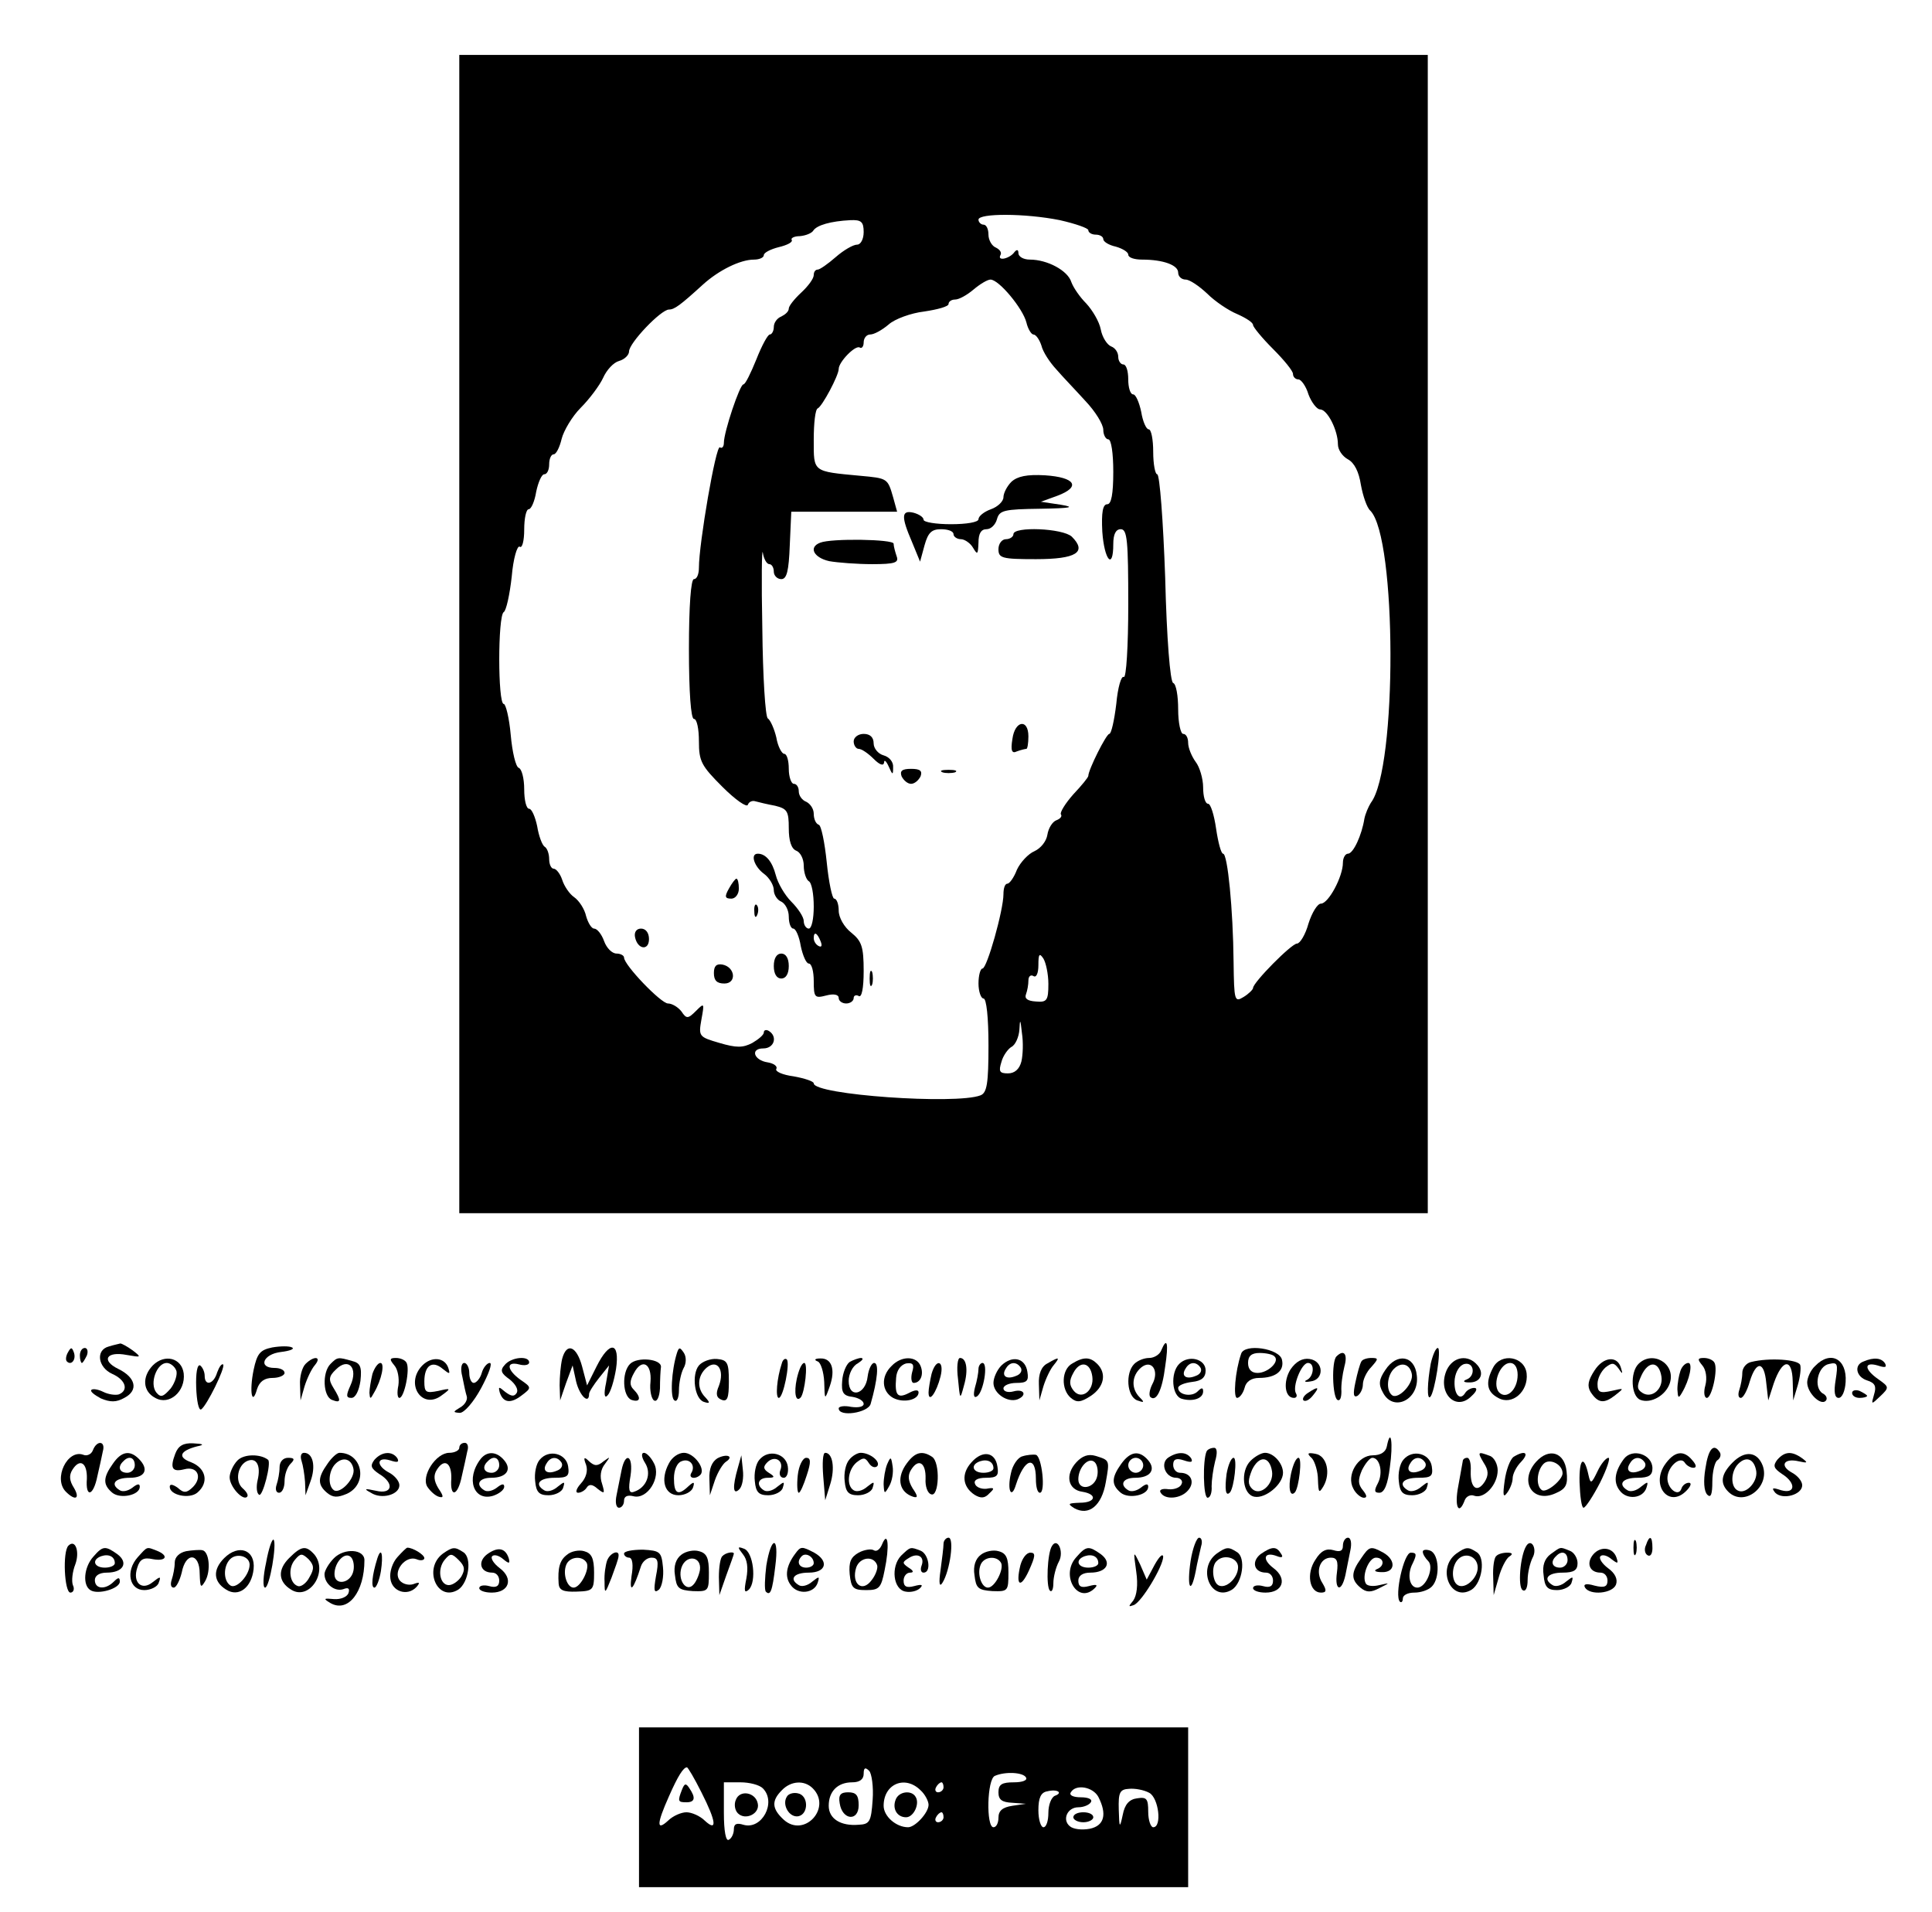 <?xml version="1.0" standalone="no"?>
<!DOCTYPE svg PUBLIC "-//W3C//DTD SVG 20010904//EN"
 "http://www.w3.org/TR/2001/REC-SVG-20010904/DTD/svg10.dtd">
<svg version="1.0" xmlns="http://www.w3.org/2000/svg"
 width="387pt" height="383pt" viewBox="0 0 387 383"
 preserveAspectRatio="xMidYMid meet">

<g transform="translate(0,383) scale(0.1,-0.1)"
fill="#000000" stroke="none">
<path d="M920 2560 l0 -1160 970 0 970 0 0 1160 0 1160 -970 0 -970 0 0 -1160z
m1203 829 c31 -7 57 -16 57 -20 0 -5 7 -9 15 -9 8 0 15 -4 15 -9 0 -5 11 -12
25 -15 14 -4 25 -11 25 -16 0 -6 12 -10 28 -10 42 0 72 -11 72 -26 0 -8 7 -14
15 -14 8 0 27 -13 43 -28 16 -16 43 -34 60 -41 18 -8 32 -17 32 -22 0 -4 18
-26 40 -48 22 -22 40 -44 40 -50 0 -6 5 -11 11 -11 5 0 15 -13 20 -30 6 -16
17 -30 23 -30 15 0 36 -42 36 -70 0 -11 9 -24 20 -30 13 -7 22 -25 26 -51 4
-22 12 -46 19 -52 53 -54 54 -516 1 -585 -5 -8 -11 -22 -13 -32 -5 -32 -22
-70 -33 -70 -5 0 -10 -8 -10 -18 0 -28 -29 -82 -44 -82 -7 0 -18 -18 -25 -40
-6 -22 -17 -40 -23 -40 -11 0 -88 -78 -88 -89 0 -3 -9 -12 -19 -18 -18 -11
-19 -8 -20 70 -1 106 -12 217 -21 217 -4 0 -10 23 -14 50 -4 28 -11 50 -16 50
-6 0 -10 15 -10 33 0 17 -7 41 -15 51 -8 11 -15 28 -15 38 0 10 -4 18 -10 18
-5 0 -10 22 -10 49 0 27 -4 51 -10 53 -6 2 -13 89 -16 211 -4 114 -11 207 -16
207 -4 0 -8 20 -8 45 0 25 -4 45 -9 45 -5 0 -12 16 -15 35 -4 19 -11 35 -16
35 -6 0 -10 14 -10 30 0 17 -4 30 -10 30 -5 0 -10 7 -10 15 0 9 -6 18 -14 21
-8 3 -18 18 -21 34 -3 16 -17 39 -29 52 -13 13 -26 32 -30 43 -7 23 -48 45
-83 45 -13 0 -23 6 -23 13 0 7 -3 8 -8 2 -9 -13 -35 -19 -28 -6 3 5 -1 11 -9
15 -8 3 -15 15 -15 26 0 11 -4 20 -10 20 -5 0 -10 5 -10 10 0 13 93 13 163 -1z
m-393 -24 c0 -14 -6 -25 -13 -25 -8 0 -27 -11 -43 -25 -16 -14 -32 -25 -36
-25 -5 0 -8 -5 -8 -11 0 -7 -11 -22 -25 -35 -14 -13 -25 -27 -25 -32 0 -6 -7
-12 -15 -16 -8 -3 -15 -12 -15 -21 0 -8 -4 -15 -8 -15 -4 0 -16 -22 -27 -50
-11 -27 -22 -50 -26 -50 -7 0 -39 -95 -39 -117 0 -8 -4 -12 -8 -9 -8 5 -42
-193 -42 -241 0 -13 -4 -23 -10 -23 -6 0 -10 -53 -10 -140 0 -87 4 -140 10
-140 6 0 10 -20 10 -45 0 -40 5 -49 47 -91 26 -26 49 -42 51 -36 2 6 9 9 15 7
7 -2 24 -6 40 -9 24 -6 27 -11 27 -45 0 -25 5 -41 15 -45 8 -3 15 -16 15 -30
0 -14 5 -28 10 -31 6 -3 10 -26 10 -51 0 -24 -4 -44 -10 -44 -5 0 -10 7 -10
15 0 8 -11 25 -25 39 -13 13 -27 37 -31 53 -7 27 -20 43 -36 43 -16 0 -7 -26
12 -40 11 -8 20 -23 20 -33 0 -9 7 -20 15 -23 8 -4 15 -17 15 -30 0 -13 4 -24
9 -24 5 0 12 -16 15 -35 4 -19 11 -35 16 -35 6 0 10 -16 10 -35 0 -33 2 -35
25 -29 15 4 25 2 25 -5 0 -6 7 -11 15 -11 8 0 15 5 15 11 0 5 5 7 10 4 6 -4
10 15 10 50 0 49 -4 60 -25 77 -14 11 -25 30 -25 44 0 13 -4 24 -9 24 -4 0
-11 33 -15 73 -4 39 -11 74 -16 75 -6 2 -10 12 -10 22 0 10 -7 20 -15 24 -8 3
-15 12 -15 21 0 8 -4 15 -10 15 -5 0 -10 14 -10 30 0 17 -4 30 -9 30 -5 0 -13
15 -16 33 -4 17 -12 35 -17 38 -5 3 -10 84 -11 180 -2 96 -1 164 1 152 2 -13
8 -23 13 -23 5 0 9 -7 9 -15 0 -8 7 -15 15 -15 11 0 15 16 17 68 l3 67 106 0
106 0 -8 29 c-11 38 -11 38 -66 43 -96 9 -93 7 -93 72 0 33 3 61 8 63 9 4 42
66 42 79 0 14 33 48 42 43 4 -3 8 2 8 10 0 9 6 16 13 16 8 0 24 9 37 20 12 11
45 23 71 26 27 4 49 10 49 15 0 5 6 9 13 9 8 0 24 9 37 20 13 11 28 20 34 20
17 0 65 -58 72 -86 3 -13 10 -24 14 -24 5 0 12 -10 16 -22 3 -13 17 -34 30
-48 12 -14 39 -42 58 -63 20 -21 36 -47 36 -58 0 -10 5 -19 10 -19 6 0 10 -28
10 -65 0 -45 -4 -65 -12 -65 -9 0 -12 -16 -10 -55 4 -57 22 -78 22 -25 0 20 5
30 15 30 13 0 15 -23 15 -151 0 -83 -4 -148 -9 -145 -5 3 -12 -21 -15 -54 -4
-33 -10 -60 -14 -60 -6 0 -42 -72 -42 -84 0 -3 -13 -19 -30 -37 -16 -18 -27
-36 -25 -40 3 -4 -1 -9 -9 -12 -8 -3 -16 -16 -18 -29 -2 -13 -13 -27 -26 -33
-12 -5 -28 -22 -35 -37 -6 -16 -15 -28 -19 -28 -5 0 -8 -9 -8 -21 0 -32 -33
-149 -42 -149 -4 0 -8 -13 -8 -30 0 -16 5 -30 10 -30 6 0 10 -38 10 -94 0 -76
-3 -95 -16 -100 -49 -19 -334 1 -334 24 0 4 -18 10 -40 14 -23 3 -38 10 -35
15 3 5 -5 11 -17 13 -28 4 -36 28 -9 28 22 0 29 24 11 35 -5 3 -10 2 -10 -3 0
-5 -11 -14 -23 -21 -19 -10 -32 -10 -66 0 -41 12 -42 13 -36 47 6 33 6 34 -11
17 -16 -16 -19 -16 -29 -1 -7 9 -19 16 -27 16 -14 0 -88 77 -88 92 0 4 -7 8
-15 8 -9 0 -20 11 -25 25 -5 14 -14 25 -20 25 -5 0 -12 11 -16 25 -3 14 -14
31 -24 38 -9 6 -20 22 -24 35 -4 12 -12 22 -17 22 -5 0 -9 9 -9 19 0 11 -4 22
-9 25 -5 3 -12 22 -15 41 -4 19 -11 35 -16 35 -6 0 -10 18 -10 39 0 22 -5 41
-11 43 -6 2 -13 32 -16 66 -3 34 -10 62 -14 62 -12 0 -12 177 0 184 5 3 12 35
16 71 3 36 11 63 16 60 5 -4 9 12 9 34 0 23 4 41 9 41 5 0 12 16 15 35 4 19
11 35 16 35 6 0 10 9 10 20 0 11 4 20 9 20 5 0 12 14 16 31 4 16 21 45 38 62
18 18 38 45 45 60 7 16 21 31 32 34 11 3 20 12 20 19 0 17 64 84 80 84 11 0
23 9 68 50 32 29 75 50 102 50 11 0 20 4 20 9 0 5 14 12 30 16 17 4 28 10 26
14 -3 4 5 8 16 8 12 1 24 6 27 11 7 11 35 19 74 21 22 1 27 -3 27 -24z m-86
-1421 c3 -8 2 -12 -4 -9 -6 3 -10 10 -10 16 0 14 7 11 14 -7z m456 -85 c0 -33
-3 -37 -25 -35 -17 1 -23 6 -20 14 3 8 5 20 5 28 0 9 5 12 10 9 6 -4 10 6 10
22 0 22 2 25 10 13 5 -8 10 -31 10 -51z m-54 -155 c-4 -16 -14 -24 -27 -24
-17 0 -19 4 -13 23 3 12 13 26 20 30 8 4 15 20 16 35 1 22 2 21 5 -7 3 -19 2
-44 -1 -57z"/>
<path d="M2026 2865 c-9 -9 -16 -23 -16 -31 0 -8 -11 -19 -25 -24 -14 -5 -25
-14 -25 -20 0 -6 -24 -10 -55 -10 -30 0 -55 4 -55 9 0 5 -9 11 -20 14 -25 6
-25 -8 -3 -59 l16 -39 9 33 c7 25 14 32 33 32 14 0 25 -4 25 -10 0 -5 7 -10
15 -10 7 0 19 -8 24 -17 9 -15 10 -14 11 10 0 18 5 27 16 27 9 0 18 9 21 20 5
18 14 20 87 21 61 1 71 3 41 8 l-40 6 33 12 c48 18 36 37 -25 41 -36 2 -55 -2
-67 -13z"/>
<path d="M2030 2760 c0 -5 -7 -10 -15 -10 -8 0 -15 -9 -15 -20 0 -18 7 -20 75
-20 81 0 103 14 72 45 -18 17 -117 21 -117 5z"/>
<path d="M1643 2743 c-24 -9 -13 -30 18 -37 17 -3 56 -6 86 -6 46 0 54 3 49
16 -3 9 -6 20 -6 25 0 9 -125 11 -147 2z"/>
<path d="M2028 2350 c-4 -24 -1 -30 9 -25 8 3 17 5 19 5 2 0 4 11 4 25 0 36
-27 32 -32 -5z"/>
<path d="M1710 2345 c0 -8 5 -15 10 -15 6 0 19 -9 30 -20 12 -12 20 -15 21 -7
0 6 4 3 9 -8 8 -18 9 -18 9 -2 1 11 -8 21 -19 24 -11 3 -20 14 -20 24 0 12 -7
19 -20 19 -11 0 -20 -7 -20 -15z"/>
<path d="M1806 2275 c4 -8 12 -15 19 -15 7 0 15 7 19 15 4 11 -1 15 -19 15
-18 0 -23 -4 -19 -15z"/>
<path d="M1888 2283 c6 -2 18 -2 25 0 6 3 1 5 -13 5 -14 0 -19 -2 -12 -5z"/>
<path d="M1460 2050 c-9 -16 -8 -20 5 -20 8 0 15 9 15 20 0 11 -2 20 -5 20 -2
0 -9 -9 -15 -20z"/>
<path d="M1511 2004 c0 -11 3 -14 6 -6 3 7 2 16 -1 19 -3 4 -6 -2 -5 -13z"/>
<path d="M1272 1953 c5 -25 28 -28 28 -4 0 12 -6 21 -16 21 -9 0 -14 -7 -12
-17z"/>
<path d="M1550 1895 c0 -16 6 -25 15 -25 9 0 15 9 15 25 0 16 -6 25 -15 25 -9
0 -15 -9 -15 -25z"/>
<path d="M1430 1881 c0 -15 6 -21 21 -21 25 0 22 33 -4 38 -12 2 -17 -3 -17
-17z"/>
<path d="M1742 1870 c0 -14 2 -19 5 -12 2 6 2 18 0 25 -3 6 -5 1 -5 -13z"/>
<path d="M218 1133 c-27 -7 -22 -42 7 -55 27 -12 33 -33 13 -41 -7 -2 -21 0
-31 5 -10 5 -21 7 -24 4 -3 -3 6 -10 19 -17 19 -8 31 -8 47 1 29 15 23 41 -12
58 -35 17 -24 36 17 28 29 -5 30 -5 12 9 -11 8 -22 14 -25 14 -3 -1 -14 -3
-23 -6z"/>
<path d="M545 1131 c-24 -5 -30 -12 -37 -45 -9 -44 -3 -74 7 -38 5 15 15 22
31 22 13 0 24 5 24 10 0 6 -9 10 -20 10 -34 0 -23 28 13 32 17 2 28 6 22 9 -5
3 -23 3 -40 0z"/>
<path d="M2326 1125 c-3 -8 -14 -15 -24 -15 -10 0 -23 -5 -30 -12 -18 -18 -15
-65 6 -73 14 -5 15 -4 5 6 -18 18 -16 44 3 60 21 17 37 -7 22 -34 -5 -10 -7
-21 -4 -25 12 -11 24 13 30 61 7 46 4 61 -8 32z"/>
<path d="M136 1121 c-4 -7 -5 -15 -2 -18 9 -9 19 4 14 18 -4 11 -6 11 -12 0z"/>
<path d="M160 1115 c0 -8 2 -15 4 -15 2 0 6 7 10 15 3 8 1 15 -4 15 -6 0 -10
-7 -10 -15z"/>
<path d="M1126 1108 c-3 -13 -5 -36 -5 -53 l1 -30 12 35 13 35 7 -32 c7 -29
26 -47 26 -25 0 4 9 18 20 32 l20 25 -6 -35 c-5 -23 -3 -32 3 -25 6 6 13 29
17 53 8 55 -13 57 -39 5 l-19 -38 -10 38 c-11 41 -31 49 -40 15z"/>
<path d="M1356 1120 c-11 -35 -14 -90 -5 -95 5 -4 9 6 9 20 0 15 4 34 9 44 6
10 6 23 1 31 -8 12 -10 12 -14 0z"/>
<path d="M2486 1118 c-12 -35 -16 -88 -8 -88 5 0 12 9 15 20 3 13 14 20 29 20
33 0 51 14 46 36 -4 23 -76 34 -82 12z m67 -5 c11 -10 -13 -33 -34 -33 -12 0
-19 7 -19 20 0 14 7 20 23 20 13 0 27 -3 30 -7z"/>
<path d="M2866 1099 c-7 -38 -8 -74 -1 -67 9 9 23 98 15 98 -4 0 -10 -14 -14
-31z"/>
<path d="M2677 1113 c-10 -10 -8 -81 2 -87 5 -3 8 4 8 17 -1 12 2 34 6 50 7
25 -1 35 -16 20z"/>
<path d="M306 1095 c-22 -23 -20 -52 5 -65 28 -16 61 13 57 49 -4 31 -38 40
-62 16z m47 -10 c3 -7 -2 -24 -11 -36 -15 -17 -20 -19 -29 -8 -14 18 1 59 21
59 7 0 16 -7 19 -15z"/>
<path d="M612 1098 c-7 -7 -12 -26 -11 -42 l1 -31 8 28 c5 16 14 35 21 43 14
17 -2 19 -19 2z"/>
<path d="M662 1098 c-17 -17 -15 -65 3 -72 18 -7 19 -2 3 24 -10 16 -10 23 5
37 25 25 45 3 29 -32 -9 -20 -9 -25 2 -25 8 0 15 14 18 34 3 28 0 36 -17 40
-28 8 -29 8 -43 -6z"/>
<path d="M790 1095 c7 -8 10 -26 8 -40 -3 -14 -2 -25 2 -25 10 0 22 59 14 71
-3 5 -12 9 -21 9 -13 0 -13 -3 -3 -15z"/>
<path d="M846 1095 c-36 -37 0 -91 40 -59 18 13 17 14 -8 8 -25 -5 -28 -3 -28
19 0 32 16 43 37 25 14 -11 15 -11 11 2 -7 21 -33 24 -52 5z"/>
<path d="M1011 1096 c-10 -11 -7 -17 10 -29 11 -9 18 -20 14 -27 -5 -8 -11 -7
-23 2 -13 11 -14 11 -11 -1 7 -21 22 -23 44 -6 20 15 20 16 -2 31 -28 20 -30
38 -3 31 11 -3 20 -1 20 4 0 14 -36 11 -49 -5z"/>
<path d="M1262 1098 c-17 -17 -15 -65 3 -72 18 -6 20 5 4 21 -8 8 -8 17 1 33
16 30 36 19 33 -18 -2 -17 2 -34 7 -37 6 -4 11 7 12 24 0 17 1 36 2 43 1 16
-47 21 -62 6z"/>
<path d="M1400 1095 c-15 -18 -9 -67 10 -73 12 -4 13 -2 3 9 -18 18 -16 44 3
60 21 17 36 -5 24 -37 -7 -16 -5 -24 6 -28 11 -4 14 4 14 37 0 38 -3 43 -24
45 -13 1 -29 -5 -36 -13z"/>
<path d="M1566 1099 c-10 -30 -13 -69 -6 -69 9 0 23 70 16 77 -3 3 -8 0 -10
-8z"/>
<path d="M1638 1103 c6 -2 12 -21 13 -41 1 -37 1 -37 11 -9 12 34 4 57 -19 56
-11 0 -13 -3 -5 -6z"/>
<path d="M1702 1102 c-7 -5 -14 -22 -15 -38 -2 -23 2 -30 21 -32 12 -2 22 -8
22 -14 0 -6 -11 -8 -25 -6 -14 3 -25 1 -25 -3 0 -18 59 -9 64 9 14 49 17 82 7
82 -5 0 -11 -12 -13 -27 -4 -37 -38 -45 -38 -9 0 14 8 30 18 35 9 6 13 10 7
11 -5 0 -16 -4 -23 -8z"/>
<path d="M1786 1094 c-22 -21 -20 -51 3 -64 21 -11 51 -4 51 11 0 6 -8 5 -19
-1 -23 -12 -29 -5 -26 30 1 15 9 26 20 29 14 2 17 -2 12 -18 -3 -12 -1 -21 3
-21 14 0 21 17 14 34 -8 20 -38 21 -58 0z"/>
<path d="M1919 1068 c4 -42 4 -43 12 -13 9 31 5 55 -8 55 -5 0 -7 -19 -4 -42z"/>
<path d="M2006 1095 c-9 -9 -16 -25 -16 -35 0 -21 28 -40 48 -33 20 8 14 22
-8 16 -11 -3 -20 0 -20 6 0 6 12 11 26 11 21 0 25 4 22 22 -4 28 -30 34 -52
13z m39 -5 c3 -6 -1 -13 -10 -16 -19 -8 -30 0 -20 15 8 14 22 14 30 1z"/>
<path d="M2098 1099 c-12 -6 -18 -21 -17 -42 l1 -32 8 28 c5 16 14 35 21 43
13 16 11 17 -13 3z"/>
<path d="M2148 1099 c-22 -12 -23 -52 -3 -69 12 -10 20 -9 40 4 27 18 32 45
13 64 -14 14 -27 15 -50 1z m40 -26 c4 -28 -21 -48 -37 -29 -9 11 -10 20 -1
36 13 25 34 22 38 -7z"/>
<path d="M2362 1098 c-18 -18 -15 -65 6 -70 22 -6 42 1 42 15 0 8 -3 8 -11 0
-12 -12 -39 -7 -39 7 0 5 12 10 28 12 19 2 27 9 27 23 0 23 -34 32 -53 13z
m43 -8 c3 -6 -1 -13 -10 -16 -19 -8 -30 0 -20 15 8 14 22 14 30 1z"/>
<path d="M2585 1087 c-15 -24 -12 -57 7 -57 5 0 7 4 4 9 -8 13 11 61 24 61 14
0 12 -27 -2 -34 -7 -3 -4 -5 7 -3 28 3 27 41 -2 45 -14 2 -27 -5 -38 -21z"/>
<path d="M2727 1103 c-3 -5 -8 -23 -12 -42 -5 -23 -4 -31 4 -27 6 4 11 14 11
23 0 9 7 25 17 35 14 16 15 18 0 18 -9 0 -18 -3 -20 -7z"/>
<path d="M2775 1086 c-13 -19 -14 -29 -5 -45 21 -41 74 -14 68 34 -4 40 -40
46 -63 11z m53 -8 c4 -19 -26 -51 -39 -43 -13 9 -11 39 3 53 15 15 32 10 36
-10z"/>
<path d="M2898 1086 c-20 -45 18 -85 50 -52 10 9 12 16 5 16 -7 0 -15 -5 -18
-10 -11 -18 -24 -1 -21 28 2 15 10 28 20 30 19 4 22 -24 4 -31 -8 -3 -7 -6 4
-6 23 -1 32 17 18 34 -19 23 -49 18 -62 -9z"/>
<path d="M2991 1091 c-16 -30 -13 -49 10 -61 28 -16 61 13 57 49 -4 34 -51 42
-67 12z m49 -15 c0 -30 -23 -51 -38 -34 -13 17 3 58 23 58 9 0 15 -9 15 -24z"/>
<path d="M3194 1085 c-13 -20 -15 -31 -8 -43 15 -23 27 -24 49 -7 19 15 19 15
-7 9 -23 -5 -28 -3 -28 14 0 11 7 25 16 33 13 10 17 10 26 -2 8 -12 9 -12 5 1
-7 25 -35 23 -53 -5z"/>
<path d="M3282 1098 c-17 -17 -15 -65 4 -72 21 -8 51 9 59 34 12 39 -35 66
-63 38z m46 -25 c4 -25 -19 -45 -38 -33 -11 7 -12 13 -2 35 14 30 35 29 40 -2z"/>
<path d="M3410 1095 c7 -8 10 -25 6 -40 -4 -14 -2 -25 3 -25 10 0 23 58 15 71
-3 5 -12 9 -21 9 -13 0 -13 -3 -3 -15z"/>
<path d="M3508 1102 c-10 -2 -18 -12 -18 -22 0 -10 -3 -25 -6 -34 -3 -9 -2
-16 3 -16 5 0 13 15 18 33 13 42 29 41 33 -3 l4 -35 11 34 c17 49 37 52 38 4
l1 -38 9 30 c5 17 7 35 5 41 -4 11 -62 15 -98 6z"/>
<path d="M3636 1094 c-9 -8 -16 -24 -16 -33 0 -21 27 -47 37 -37 4 4 2 11 -6
15 -19 12 -10 55 13 59 17 4 18 0 13 -32 -4 -24 -2 -36 6 -36 7 0 13 14 14 32
3 46 -30 64 -61 32z"/>
<path d="M3733 1103 c-20 -7 -15 -31 7 -38 16 -5 19 -12 14 -28 -6 -21 -6 -21
12 -4 19 18 18 19 -3 34 -29 20 -30 36 -2 28 15 -5 19 -4 15 4 -7 11 -22 13
-43 4z"/>
<path d="M393 1051 c1 -27 5 -47 10 -44 11 7 49 84 44 90 -3 2 -8 -5 -12 -16
-7 -24 -25 -28 -25 -7 0 8 -4 17 -9 21 -6 3 -9 -16 -8 -44z"/>
<path d="M746 1078 c-3 -13 -6 -30 -6 -38 1 -13 2 -13 9 0 16 27 22 60 13 60
-5 0 -12 -10 -16 -22z"/>
<path d="M926 1073 c3 -16 7 -34 9 -40 2 -7 -4 -17 -13 -22 -15 -9 -15 -10 -1
-11 9 0 28 22 43 50 15 28 23 50 17 50 -5 0 -13 -9 -16 -20 -3 -11 -11 -20
-16 -20 -5 0 -9 9 -9 20 0 11 -5 20 -10 20 -6 0 -8 -12 -4 -27z"/>
<path d="M1596 1068 c-6 -28 -2 -48 8 -37 8 10 15 69 7 69 -5 0 -11 -14 -15
-32z"/>
<path d="M1866 1078 c-3 -13 -6 -30 -6 -37 0 -23 16 0 24 32 8 32 -9 37 -18 5z"/>
<path d="M1960 1088 c0 -7 -3 -24 -7 -37 -4 -16 -2 -22 4 -18 13 8 23 67 11
67 -4 0 -8 -6 -8 -12z"/>
<path d="M3366 1084 c-3 -9 -6 -25 -6 -37 1 -17 2 -19 9 -7 16 27 22 60 13 60
-6 0 -13 -7 -16 -16z"/>
<path d="M2620 1040 c-8 -5 -12 -12 -9 -15 4 -3 12 1 19 10 14 17 11 19 -10 5z"/>
<path d="M3710 1040 c0 -6 7 -10 15 -10 8 0 15 2 15 4 0 2 -7 6 -15 10 -8 3
-15 1 -15 -4z"/>
<path d="M2778 933 c-2 -11 -12 -18 -28 -18 -30 0 -54 -40 -39 -67 5 -10 15
-18 21 -18 7 0 6 5 -2 15 -10 12 -10 21 -2 40 7 14 16 25 21 25 15 0 22 -30
11 -51 -8 -15 -7 -19 3 -19 10 0 17 17 21 51 7 48 2 82 -6 42z"/>
<path d="M186 925 c-3 -8 -12 -12 -19 -9 -32 12 -61 -48 -35 -74 19 -19 29
-14 16 8 -9 14 -10 25 -3 36 15 24 30 14 29 -18 -3 -39 13 -35 21 5 4 17 9 40
11 50 6 21 -12 23 -20 2z"/>
<path d="M351 918 c-11 -29 -6 -37 18 -31 26 7 37 -15 18 -35 -13 -13 -19 -13
-31 -2 -10 7 -16 8 -16 2 0 -17 39 -25 55 -12 24 20 18 49 -12 61 -28 10 -23
23 12 32 15 3 13 5 -8 6 -20 1 -30 -5 -36 -21z"/>
<path d="M920 930 c0 -5 -9 -10 -20 -10 -27 0 -57 -47 -44 -68 6 -9 16 -18 23
-20 10 -3 10 1 -1 17 -9 15 -10 26 -3 37 15 24 30 14 29 -18 -3 -39 13 -35 21
5 4 17 9 40 11 50 3 9 1 17 -5 17 -6 0 -11 -4 -11 -10z"/>
<path d="M2417 923 c-8 -17 -7 -93 2 -93 5 0 9 10 8 23 0 12 3 34 7 50 5 17 4
27 -2 27 -6 0 -13 -3 -15 -7z"/>
<path d="M3416 888 c-4 -24 -3 -45 4 -52 7 -7 10 1 10 26 0 20 5 40 10 43 6 4
8 11 5 16 -12 19 -23 8 -29 -33z"/>
<path d="M226 898 c-20 -28 -20 -42 -1 -58 16 -13 55 -5 55 12 0 7 -5 6 -15
-2 -8 -6 -19 -9 -25 -5 -20 12 -10 25 20 25 31 0 39 17 18 38 -18 18 -35 15
-52 -10z m44 -3 c0 -8 -7 -15 -15 -15 -16 0 -20 12 -8 23 11 12 23 8 23 -8z"/>
<path d="M476 905 c-9 -9 -16 -25 -16 -34 0 -19 27 -48 35 -39 3 3 -1 10 -9
17 -16 14 -10 47 10 55 18 7 27 -10 20 -39 -3 -13 -2 -26 3 -29 7 -5 25 64 18
70 -15 12 -48 12 -61 -1z"/>
<path d="M604 904 c3 -9 6 -28 7 -42 l1 -27 10 28 c11 30 5 57 -13 57 -6 0 -8
-7 -5 -16z"/>
<path d="M656 898 c-20 -28 -20 -42 -1 -58 12 -10 21 -10 40 -2 43 20 31 82
-15 82 -5 0 -16 -10 -24 -22z m52 -10 c4 -19 -26 -51 -39 -43 -13 9 -11 39 3
53 15 15 32 10 36 -10z"/>
<path d="M750 906 c-9 -12 -7 -17 9 -28 32 -19 27 -42 -6 -34 -23 5 -25 4 -10
-4 21 -14 57 -4 57 15 0 8 -9 19 -20 25 -27 14 -26 33 1 25 15 -5 19 -4 15 4
-10 15 -31 14 -46 -3z"/>
<path d="M963 908 c-31 -40 -14 -86 25 -74 12 4 22 12 22 18 0 7 -5 6 -15 -2
-8 -6 -19 -9 -25 -5 -18 11 -11 25 14 25 30 0 42 16 26 35 -15 18 -34 19 -47
3z m37 -13 c0 -8 -7 -15 -15 -15 -16 0 -20 12 -8 23 11 12 23 8 23 -8z"/>
<path d="M1081 906 c-7 -8 -11 -27 -9 -43 2 -22 8 -28 27 -28 13 0 27 7 29 15
4 13 3 13 -11 2 -9 -8 -21 -11 -27 -7 -20 12 -10 25 21 25 26 0 30 3 27 23 -4
26 -39 35 -57 13z m44 -6 c3 -6 -1 -13 -10 -16 -19 -8 -30 0 -20 15 8 14 22
14 30 1z"/>
<path d="M1292 900 c14 -22 3 -50 -22 -58 -10 -4 -12 4 -7 32 6 40 -10 50 -18
11 -3 -14 -7 -36 -10 -50 -3 -14 -1 -25 5 -25 5 0 10 6 10 14 0 9 7 12 19 9
28 -7 56 38 41 66 -6 12 -15 21 -20 21 -6 0 -5 -9 2 -20z"/>
<path d="M1340 899 c-18 -33 -9 -64 19 -64 13 0 26 7 29 15 4 12 2 13 -9 3
-21 -20 -29 -15 -29 16 0 16 6 31 15 34 16 7 29 -8 20 -23 -7 -11 8 -14 18 -4
11 12 -13 44 -33 44 -11 0 -24 -9 -30 -21z"/>
<path d="M1437 909 c-11 -7 -17 -21 -16 -42 l1 -32 10 30 c6 17 16 33 22 37
17 11 2 17 -17 7z"/>
<path d="M1521 906 c-7 -8 -11 -27 -9 -43 2 -22 8 -28 27 -28 13 0 27 7 29 15
4 13 3 13 -11 2 -9 -8 -21 -11 -27 -7 -16 10 -12 25 8 25 14 0 15 2 2 10 -11
7 -12 12 -3 21 15 15 34 3 26 -16 -3 -8 0 -15 7 -15 6 0 10 10 8 23 -4 26 -39
35 -57 13z"/>
<path d="M1649 873 l4 -48 10 32 c10 32 5 63 -10 63 -5 0 -6 -21 -4 -47z"/>
<path d="M1701 906 c-7 -8 -11 -27 -9 -43 2 -22 8 -28 27 -28 13 0 27 7 29 15
4 13 3 13 -11 2 -9 -8 -21 -11 -27 -7 -15 9 -12 41 6 56 13 10 17 10 24 -1 5
-8 12 -11 17 -7 8 9 -14 27 -33 27 -6 0 -17 -6 -23 -14z"/>
<path d="M1813 894 c-17 -27 -11 -53 16 -62 10 -3 10 1 -1 17 -9 15 -10 26 -3
37 15 24 30 14 29 -18 -1 -15 4 -29 11 -31 16 -7 19 64 2 75 -21 14 -36 9 -54
-18z"/>
<path d="M1946 901 c-21 -23 -18 -49 6 -65 13 -8 21 -7 30 3 11 10 10 12 -6 9
-10 -1 -21 3 -23 10 -3 7 5 12 22 12 22 0 26 4 23 22 -4 30 -30 34 -52 9z m44
-12 c0 -5 -9 -9 -20 -9 -22 0 -27 16 -7 23 15 5 27 -1 27 -14z"/>
<path d="M2048 913 c-9 -2 -20 -18 -23 -34 -8 -34 1 -53 10 -23 17 53 40 60
40 12 0 -16 3 -28 8 -28 12 0 4 73 -8 76 -5 1 -18 0 -27 -3z"/>
<path d="M2156 901 c-23 -25 -17 -55 12 -59 31 -5 27 -22 -5 -22 -24 -1 -25
-2 -11 -11 29 -16 55 5 63 52 8 45 8 44 -21 53 -14 4 -26 0 -38 -13z m42 -27
c-5 -26 -38 -31 -38 -7 0 24 21 46 33 34 5 -5 7 -17 5 -27z"/>
<path d="M2246 898 c-20 -28 -20 -42 -1 -58 16 -13 55 -5 55 12 0 7 -5 6 -15
-2 -8 -6 -19 -9 -25 -5 -18 11 -11 25 14 25 30 0 42 16 26 35 -18 21 -36 18
-54 -7z m44 -3 c0 -8 -7 -15 -15 -15 -8 0 -15 7 -15 15 0 8 7 15 15 15 8 0 15
-7 15 -15z"/>
<path d="M2341 911 c-18 -11 -7 -41 15 -41 8 0 14 -6 11 -12 -2 -7 -14 -12
-26 -11 -13 2 -20 -1 -16 -7 9 -15 41 -12 55 5 14 16 6 35 -16 35 -8 0 -14 7
-14 16 0 11 6 14 21 9 15 -5 19 -4 15 4 -9 13 -26 14 -45 2z"/>
<path d="M2505 904 c-21 -21 -16 -68 8 -72 22 -4 57 25 57 48 0 19 -19 40 -36
40 -7 0 -20 -7 -29 -16z m43 -21 c4 -26 -24 -51 -40 -35 -9 9 -8 18 0 38 14
29 35 28 40 -3z"/>
<path d="M2628 909 c6 -7 12 -27 12 -43 1 -26 2 -28 11 -13 15 26 7 61 -16 65
-16 3 -18 1 -7 -9z"/>
<path d="M2811 906 c-7 -8 -11 -27 -9 -43 2 -22 8 -28 27 -28 13 0 27 7 29 15
4 13 3 13 -11 2 -9 -8 -21 -11 -27 -7 -20 12 -10 25 21 25 26 0 30 3 27 23 -4
26 -39 35 -57 13z m44 -6 c3 -6 -1 -13 -10 -16 -19 -8 -30 0 -20 15 8 14 22
14 30 1z"/>
<path d="M2972 900 c10 -15 10 -25 2 -38 -15 -23 -29 -13 -28 21 1 15 -2 27
-7 27 -5 0 -9 -3 -9 -7 -1 -5 -5 -27 -9 -50 -8 -41 1 -60 13 -28 3 8 12 12 19
9 20 -7 47 22 47 51 0 12 -7 26 -16 29 -24 9 -25 8 -12 -14z"/>
<path d="M3032 912 c-7 -5 -15 -26 -18 -48 -4 -29 -3 -35 5 -24 6 8 11 21 11
29 0 8 7 23 17 33 17 18 8 24 -15 10z"/>
<path d="M3077 902 c-35 -39 -7 -84 39 -63 21 9 25 17 22 44 -4 38 -35 48 -61
19z m53 -23 c0 -13 -31 -39 -41 -34 -13 8 -11 39 3 53 12 12 38 -1 38 -19z"/>
<path d="M3253 908 c-18 -24 -22 -46 -9 -63 14 -20 47 -17 54 5 4 13 3 13 -11
2 -9 -8 -21 -11 -27 -7 -20 12 -10 25 20 25 23 0 30 5 30 19 0 28 -40 41 -57
19z m42 -8 c3 -6 -1 -13 -10 -16 -19 -8 -30 0 -20 15 8 14 22 14 30 1z"/>
<path d="M3334 895 c-27 -42 10 -86 44 -51 9 9 11 16 5 16 -6 0 -13 -5 -15
-12 -6 -17 -28 0 -28 21 0 23 26 46 35 31 3 -5 11 -10 17 -10 7 0 6 6 -2 15
-18 22 -37 18 -56 -10z"/>
<path d="M3471 901 c-24 -24 -26 -42 -9 -59 31 -31 84 9 69 52 -11 29 -36 31
-60 7z m47 -18 c3 -22 -22 -48 -38 -38 -14 8 -13 38 2 53 16 16 32 10 36 -15z"/>
<path d="M3560 906 c-9 -12 -7 -17 9 -28 29 -18 28 -41 -1 -33 -18 6 -20 5
-12 -5 15 -15 54 -4 54 15 0 8 -9 19 -20 25 -26 14 -17 30 13 23 18 -4 19 -3
7 6 -21 15 -35 14 -50 -3z"/>
<path d="M560 891 c0 -11 -3 -26 -6 -35 -3 -9 -1 -16 5 -16 6 0 11 10 11 23 0
13 5 28 12 35 9 9 8 12 -5 12 -10 0 -17 -8 -17 -19z"/>
<path d="M1174 896 c4 -12 0 -26 -10 -37 -10 -11 -12 -19 -6 -19 6 0 14 5 17
10 5 8 12 7 22 -2 14 -11 15 -10 9 10 -5 14 -3 29 6 40 11 15 11 15 -3 5 -12
-10 -18 -10 -29 0 -10 10 -12 8 -6 -7z"/>
<path d="M1478 890 c-11 -38 -10 -56 3 -43 6 6 9 23 7 39 l-3 29 -7 -25z"/>
<path d="M1598 875 c-2 -19 -1 -35 2 -35 3 0 10 16 16 35 9 27 8 35 -1 35 -7
0 -15 -16 -17 -35z"/>
<path d="M1777 897 c-4 -10 -7 -28 -7 -40 1 -20 2 -20 11 -4 6 10 9 28 7 40
-3 20 -4 20 -11 4z"/>
<path d="M2457 878 c-4 -31 -2 -47 7 -37 8 10 15 69 7 69 -5 0 -11 -15 -14
-32z"/>
<path d="M2586 878 c-6 -28 -2 -48 8 -37 8 10 15 69 7 69 -5 0 -11 -14 -15
-32z"/>
<path d="M3164 861 c1 -28 4 -51 8 -51 4 0 19 23 33 50 14 28 21 50 17 50 -5
0 -15 -12 -22 -27 -12 -25 -14 -26 -18 -8 -9 42 -19 34 -18 -14z"/>
<path d="M533 700 c-6 -27 -7 -50 -2 -50 9 0 24 88 17 96 -3 2 -10 -18 -15
-46z"/>
<path d="M1767 737 c-4 -10 -11 -16 -17 -12 -5 3 -19 1 -30 -5 -16 -9 -20 -19
-18 -43 3 -28 7 -32 33 -32 26 0 30 4 37 40 10 47 7 81 -5 52z m-10 -42 c2 -6
-3 -20 -11 -30 -19 -26 -41 -7 -31 25 7 21 35 25 42 5z"/>
<path d="M1890 738 c0 -7 -3 -31 -6 -53 -4 -27 -2 -35 4 -25 15 24 24 90 12
90 -5 0 -10 -6 -10 -12z"/>
<path d="M2385 704 c-8 -53 0 -71 10 -22 3 18 9 41 11 51 3 9 1 17 -4 17 -5 0
-13 -21 -17 -46z"/>
<path d="M2690 734 c0 -11 -6 -13 -19 -9 -14 4 -25 -1 -36 -19 -19 -28 -12
-66 11 -66 11 0 12 4 3 19 -15 23 -5 51 17 51 12 0 15 -7 12 -30 -5 -36 9 -41
17 -5 3 14 7 36 10 50 3 14 1 25 -5 25 -5 0 -10 -7 -10 -16z"/>
<path d="M3272 730 c0 -14 2 -19 5 -12 2 6 2 18 0 25 -3 6 -5 1 -5 -13z"/>
<path d="M3297 735 c-4 -8 -2 -17 3 -20 6 -4 10 3 10 14 0 25 -6 27 -13 6z"/>
<path d="M137 734 c-12 -12 -8 -94 4 -94 6 0 9 7 5 15 -3 8 -1 27 5 42 9 25 0
51 -14 37z"/>
<path d="M1535 694 c-3 -25 -4 -48 -1 -52 9 -9 13 0 19 51 8 61 -8 62 -18 1z"/>
<path d="M2107 733 c-9 -14 -12 -81 -4 -89 4 -4 7 3 7 15 0 12 5 32 11 43 11
20 -3 50 -14 31z"/>
<path d="M3057 733 c-12 -20 -17 -82 -7 -88 6 -4 10 5 10 20 0 15 5 35 10 45
10 18 -3 40 -13 23z"/>
<path d="M187 712 c-19 -21 -22 -57 -6 -67 15 -10 59 3 59 17 0 9 -3 9 -12 0
-17 -17 -38 -15 -38 3 0 9 9 15 24 15 33 0 44 20 21 37 -24 17 -29 17 -48 -5z
m43 -13 c0 -5 -9 -9 -20 -9 -22 0 -27 16 -7 23 15 5 27 -1 27 -14z"/>
<path d="M276 711 c-25 -28 -17 -66 13 -66 13 0 27 7 29 15 5 13 3 13 -12 1
-22 -18 -41 -1 -31 29 5 17 13 21 31 17 27 -5 33 7 8 17 -21 8 -18 9 -38 -13z"/>
<path d="M373 723 c-14 -3 -23 -12 -23 -23 0 -10 -3 -25 -6 -34 -3 -9 -2 -16
4 -16 5 0 12 14 16 30 8 42 36 40 36 -2 1 -28 2 -30 11 -15 12 21 8 60 -6 62
-5 1 -20 0 -32 -2z"/>
<path d="M449 709 c-23 -23 -22 -47 4 -63 25 -16 51 4 55 41 4 39 -30 51 -59
22z m51 -13 c0 -21 -26 -49 -38 -42 -15 9 -15 39 -1 53 13 13 39 6 39 -11z"/>
<path d="M579 709 c-23 -23 -22 -47 4 -63 36 -23 75 35 47 70 -17 19 -26 18
-51 -7z m41 -38 c-6 -12 -17 -20 -23 -18 -17 5 -21 36 -6 53 11 13 14 13 27 1
11 -12 12 -19 2 -36z"/>
<path d="M669 709 c-10 -10 -19 -25 -19 -32 0 -20 21 -36 38 -30 10 4 13 1 10
-8 -3 -8 -16 -13 -29 -12 -21 2 -22 1 -7 -8 35 -20 68 22 68 86 0 22 -40 25
-61 4z m39 -25 c-5 -26 -38 -31 -38 -7 0 24 21 46 33 34 5 -5 7 -17 5 -27z"/>
<path d="M796 711 c-10 -11 -16 -30 -14 -43 3 -26 34 -36 52 -17 8 9 7 11 -6
6 -9 -3 -21 0 -27 7 -15 18 11 51 33 43 9 -4 16 -2 16 2 0 7 -23 21 -34 21 -2
0 -11 -9 -20 -19z"/>
<path d="M887 718 c-40 -30 -11 -98 31 -72 21 14 28 64 10 75 -17 11 -21 11
-41 -3z m37 -46 c-6 -9 -17 -17 -25 -17 -18 0 -24 32 -8 51 11 13 14 13 28 -1
12 -12 13 -19 5 -33z"/>
<path d="M976 717 c-20 -15 -14 -37 10 -37 8 0 14 -7 14 -16 0 -11 -6 -15 -20
-11 -11 3 -20 1 -20 -4 0 -5 11 -9 25 -9 35 0 44 28 16 49 -12 9 -19 20 -15
24 4 4 14 1 22 -6 12 -10 14 -9 11 2 -7 21 -22 23 -43 8z"/>
<path d="M1136 716 c-15 -11 -19 -27 -17 -58 1 -13 9 -17 36 -16 33 1 35 3 35
38 0 29 -5 39 -20 43 -10 3 -26 0 -34 -7z m39 -16 c7 -12 -12 -50 -26 -50 -13
0 -22 27 -15 45 6 17 32 20 41 5z"/>
<path d="M1250 718 c0 -4 5 -8 10 -8 7 0 9 -15 5 -37 -5 -37 4 -27 19 20 3 9
12 17 21 17 13 0 15 -7 9 -37 -5 -29 -4 -35 6 -27 6 6 10 26 8 45 -3 31 -6 33
-40 35 -21 0 -38 -3 -38 -8z"/>
<path d="M1365 716 c-11 -8 -16 -23 -13 -41 3 -26 7 -30 36 -32 31 -1 32 0 32
37 0 29 -4 39 -20 43 -10 3 -26 0 -35 -7z m37 -31 c-2 -11 -8 -24 -13 -29 -14
-16 -32 9 -24 34 9 27 41 23 37 -5z"/>
<path d="M1488 717 c9 -11 11 -27 7 -49 -5 -25 -4 -30 5 -22 16 16 9 76 -10
82 -13 5 -13 3 -2 -11z"/>
<path d="M1593 718 c-18 -24 -22 -46 -9 -63 14 -20 47 -17 54 5 4 13 3 13 -11
2 -9 -8 -21 -11 -27 -7 -20 12 -10 25 20 25 35 0 41 23 11 40 -25 13 -27 13
-38 -2z m37 -19 c0 -5 -7 -9 -15 -9 -15 0 -20 12 -9 23 8 8 24 -1 24 -14z"/>
<path d="M1805 714 c-21 -22 -16 -68 9 -72 10 -2 23 1 29 7 7 7 3 8 -12 4 -15
-4 -21 -1 -21 11 0 9 6 16 13 16 8 0 7 4 -3 10 -13 9 -13 11 0 19 18 12 33 3
26 -15 -3 -8 -1 -14 4 -14 16 0 11 37 -6 44 -21 8 -20 8 -39 -10z"/>
<path d="M1965 716 c-11 -8 -16 -23 -13 -41 3 -26 7 -30 36 -32 31 -1 32 0 32
37 0 29 -4 39 -20 43 -10 3 -26 0 -35 -7z m40 -16 c7 -12 -12 -50 -26 -50 -13
0 -22 27 -15 45 6 17 32 20 41 5z"/>
<path d="M2156 711 c-33 -36 3 -96 37 -62 7 7 3 8 -12 4 -15 -4 -21 -1 -21 11
0 10 9 16 24 16 33 0 44 20 21 37 -24 17 -29 17 -49 -6z m44 -12 c0 -5 -9 -9
-20 -9 -22 0 -27 16 -7 23 15 5 27 -1 27 -14z"/>
<path d="M2437 718 c-40 -30 -11 -98 31 -72 21 14 28 64 10 75 -17 11 -21 11
-41 -3z m43 -27 c0 -22 -25 -45 -40 -36 -11 7 -14 38 -3 48 14 15 43 7 43 -12z"/>
<path d="M2525 717 c-19 -15 -13 -37 11 -37 8 0 14 -7 14 -16 0 -11 -6 -15
-20 -11 -11 3 -20 1 -20 -4 0 -5 11 -9 25 -9 35 0 44 28 16 49 -24 18 -19 34
7 24 10 -4 13 -2 8 5 -9 15 -18 15 -41 -1z"/>
<path d="M2726 708 c-20 -28 -20 -42 -1 -58 12 -10 21 -10 38 -1 22 11 22 11
0 6 -12 -3 -24 -2 -27 3 -9 15 6 52 20 52 17 0 18 -17 2 -23 -7 -3 -3 -6 10
-6 27 -1 29 24 3 39 -26 14 -28 13 -45 -12z"/>
<path d="M2850 722 c0 -5 5 -13 11 -19 12 -12 -4 -53 -22 -53 -16 0 -21 27 -9
49 8 17 8 21 -4 21 -14 0 -33 -86 -22 -98 3 -3 6 0 6 6 0 7 10 12 23 12 13 0
28 5 35 12 17 17 15 65 -3 72 -8 3 -15 2 -15 -2z"/>
<path d="M2917 718 c-40 -30 -11 -98 31 -72 21 14 28 64 10 75 -17 11 -21 11
-41 -3z m43 -28 c0 -21 -25 -44 -40 -35 -13 8 -13 38 1 52 15 15 39 5 39 -17z"/>
<path d="M3106 717 c-12 -9 -17 -23 -14 -42 2 -24 8 -30 27 -30 13 0 27 7 29
15 4 13 3 13 -11 2 -9 -8 -21 -11 -27 -7 -20 12 -10 25 20 25 23 0 30 5 30 19
0 10 -7 22 -16 25 -20 8 -17 8 -38 -7z m34 -12 c0 -8 -7 -15 -15 -15 -16 0
-20 12 -8 23 11 12 23 8 23 -8z"/>
<path d="M3191 716 c-14 -17 -7 -36 15 -36 8 0 14 -7 14 -16 0 -12 -6 -15 -26
-10 -17 5 -23 3 -19 -4 10 -16 55 -12 62 6 4 11 -2 23 -16 33 -12 9 -19 20
-15 24 4 4 14 1 22 -6 13 -10 14 -9 10 3 -7 21 -32 24 -47 6z"/>
<path d="M756 709 c-11 -35 -13 -59 -6 -59 4 0 10 15 13 33 5 33 1 50 -7 26z"/>
<path d="M1216 704 c-3 -9 -6 -28 -5 -42 0 -26 1 -25 14 8 7 19 14 38 14 43 2
14 -17 7 -23 -9z"/>
<path d="M1447 713 c-4 -3 -7 -22 -7 -42 l1 -36 14 40 c8 22 15 41 15 43 0 5
-17 2 -23 -5z"/>
<path d="M2044 695 c-10 -41 0 -48 17 -11 13 29 14 36 3 36 -8 0 -16 -11 -20
-25z"/>
<path d="M2276 682 c4 -27 1 -48 -6 -58 -10 -12 -10 -13 1 -9 16 6 59 78 59
97 -1 7 -8 0 -17 -16 l-16 -30 -13 30 c-14 29 -14 29 -8 -14z"/>
<path d="M2997 713 c-4 -3 -7 -22 -6 -42 l1 -36 10 35 c5 19 15 38 21 42 8 5
7 8 -4 8 -9 0 -19 -3 -22 -7z"/>
<path d="M1280 210 l0 -160 550 0 550 0 0 160 0 160 -550 0 -550 0 0 -160z
m125 30 c30 -59 32 -80 7 -57 -10 10 -27 17 -37 17 -10 0 -27 -7 -37 -17 -23
-21 -23 -7 2 49 18 41 29 58 36 58 2 0 15 -22 29 -50z m343 -15 c-3 -44 -6
-49 -28 -50 -36 -3 -60 12 -60 38 0 29 18 47 47 47 15 0 23 6 23 17 0 12 3 14
11 6 5 -5 9 -32 7 -58z m307 45 c4 -6 -7 -10 -24 -10 -24 0 -31 -4 -31 -20 0
-15 7 -20 28 -21 l27 -2 -27 -4 c-20 -3 -28 -10 -28 -24 0 -10 -4 -19 -10 -19
-15 0 -13 97 3 103 21 9 56 7 62 -3z m-527 -22 c28 -28 -2 -84 -39 -73 -13 4
-19 2 -19 -9 0 -8 -4 -18 -10 -21 -6 -4 -10 17 -10 54 l0 61 33 0 c18 0 38 -5
45 -12z m100 0 c39 -39 -17 -100 -58 -63 -24 22 -25 38 -4 59 18 19 45 21 62
4z m216 -4 c9 -8 16 -22 16 -29 0 -16 -27 -45 -41 -45 -24 0 -49 22 -49 43 0
44 43 62 74 31z m46 6 c0 -5 -5 -10 -11 -10 -5 0 -7 5 -4 10 3 6 8 10 11 10 2
0 4 -4 4 -10z m223 -17 c-7 -3 -13 -18 -13 -34 0 -16 -4 -29 -10 -29 -5 0 -10
15 -10 34 0 25 5 36 18 38 20 5 32 -3 15 -9z m87 -2 c18 -35 12 -58 -17 -64
-16 -3 -33 -1 -40 5 -16 13 -5 38 17 38 11 0 22 5 25 10 4 6 -5 10 -20 10 -15
0 -24 4 -20 10 10 17 44 11 55 -9z m102 8 c19 -10 26 -69 8 -69 -5 0 -10 14
-10 31 0 26 -3 30 -22 27 -16 -2 -25 -12 -29 -33 -6 -28 -7 -27 -8 10 -1 35 2
41 21 42 11 1 29 -2 40 -8z m-412 -49 c0 -5 -5 -10 -11 -10 -5 0 -7 5 -4 10 3
6 8 10 11 10 2 0 4 -4 4 -10z"/>
<path d="M1366 245 c-9 -23 -8 -25 9 -25 17 0 19 9 6 28 -7 11 -10 10 -15 -3z"/>
<path d="M1682 218 c5 -34 38 -37 38 -4 0 20 -5 26 -21 26 -15 0 -20 -5 -17
-22z"/>
<path d="M1474 225 c-4 -9 -2 -21 4 -27 15 -15 44 -1 40 19 -4 23 -36 29 -44
8z"/>
<path d="M1576 231 c-10 -16 5 -42 23 -39 21 4 21 42 -1 46 -9 2 -19 -1 -22
-7z"/>
<path d="M1794 225 c-7 -18 3 -35 21 -35 15 0 28 27 19 41 -8 14 -34 11 -40
-6z"/>
<path d="M2150 190 c0 -5 9 -10 20 -10 11 0 20 5 20 10 0 6 -9 10 -20 10 -11
0 -20 -4 -20 -10z"/>
</g>
</svg>
